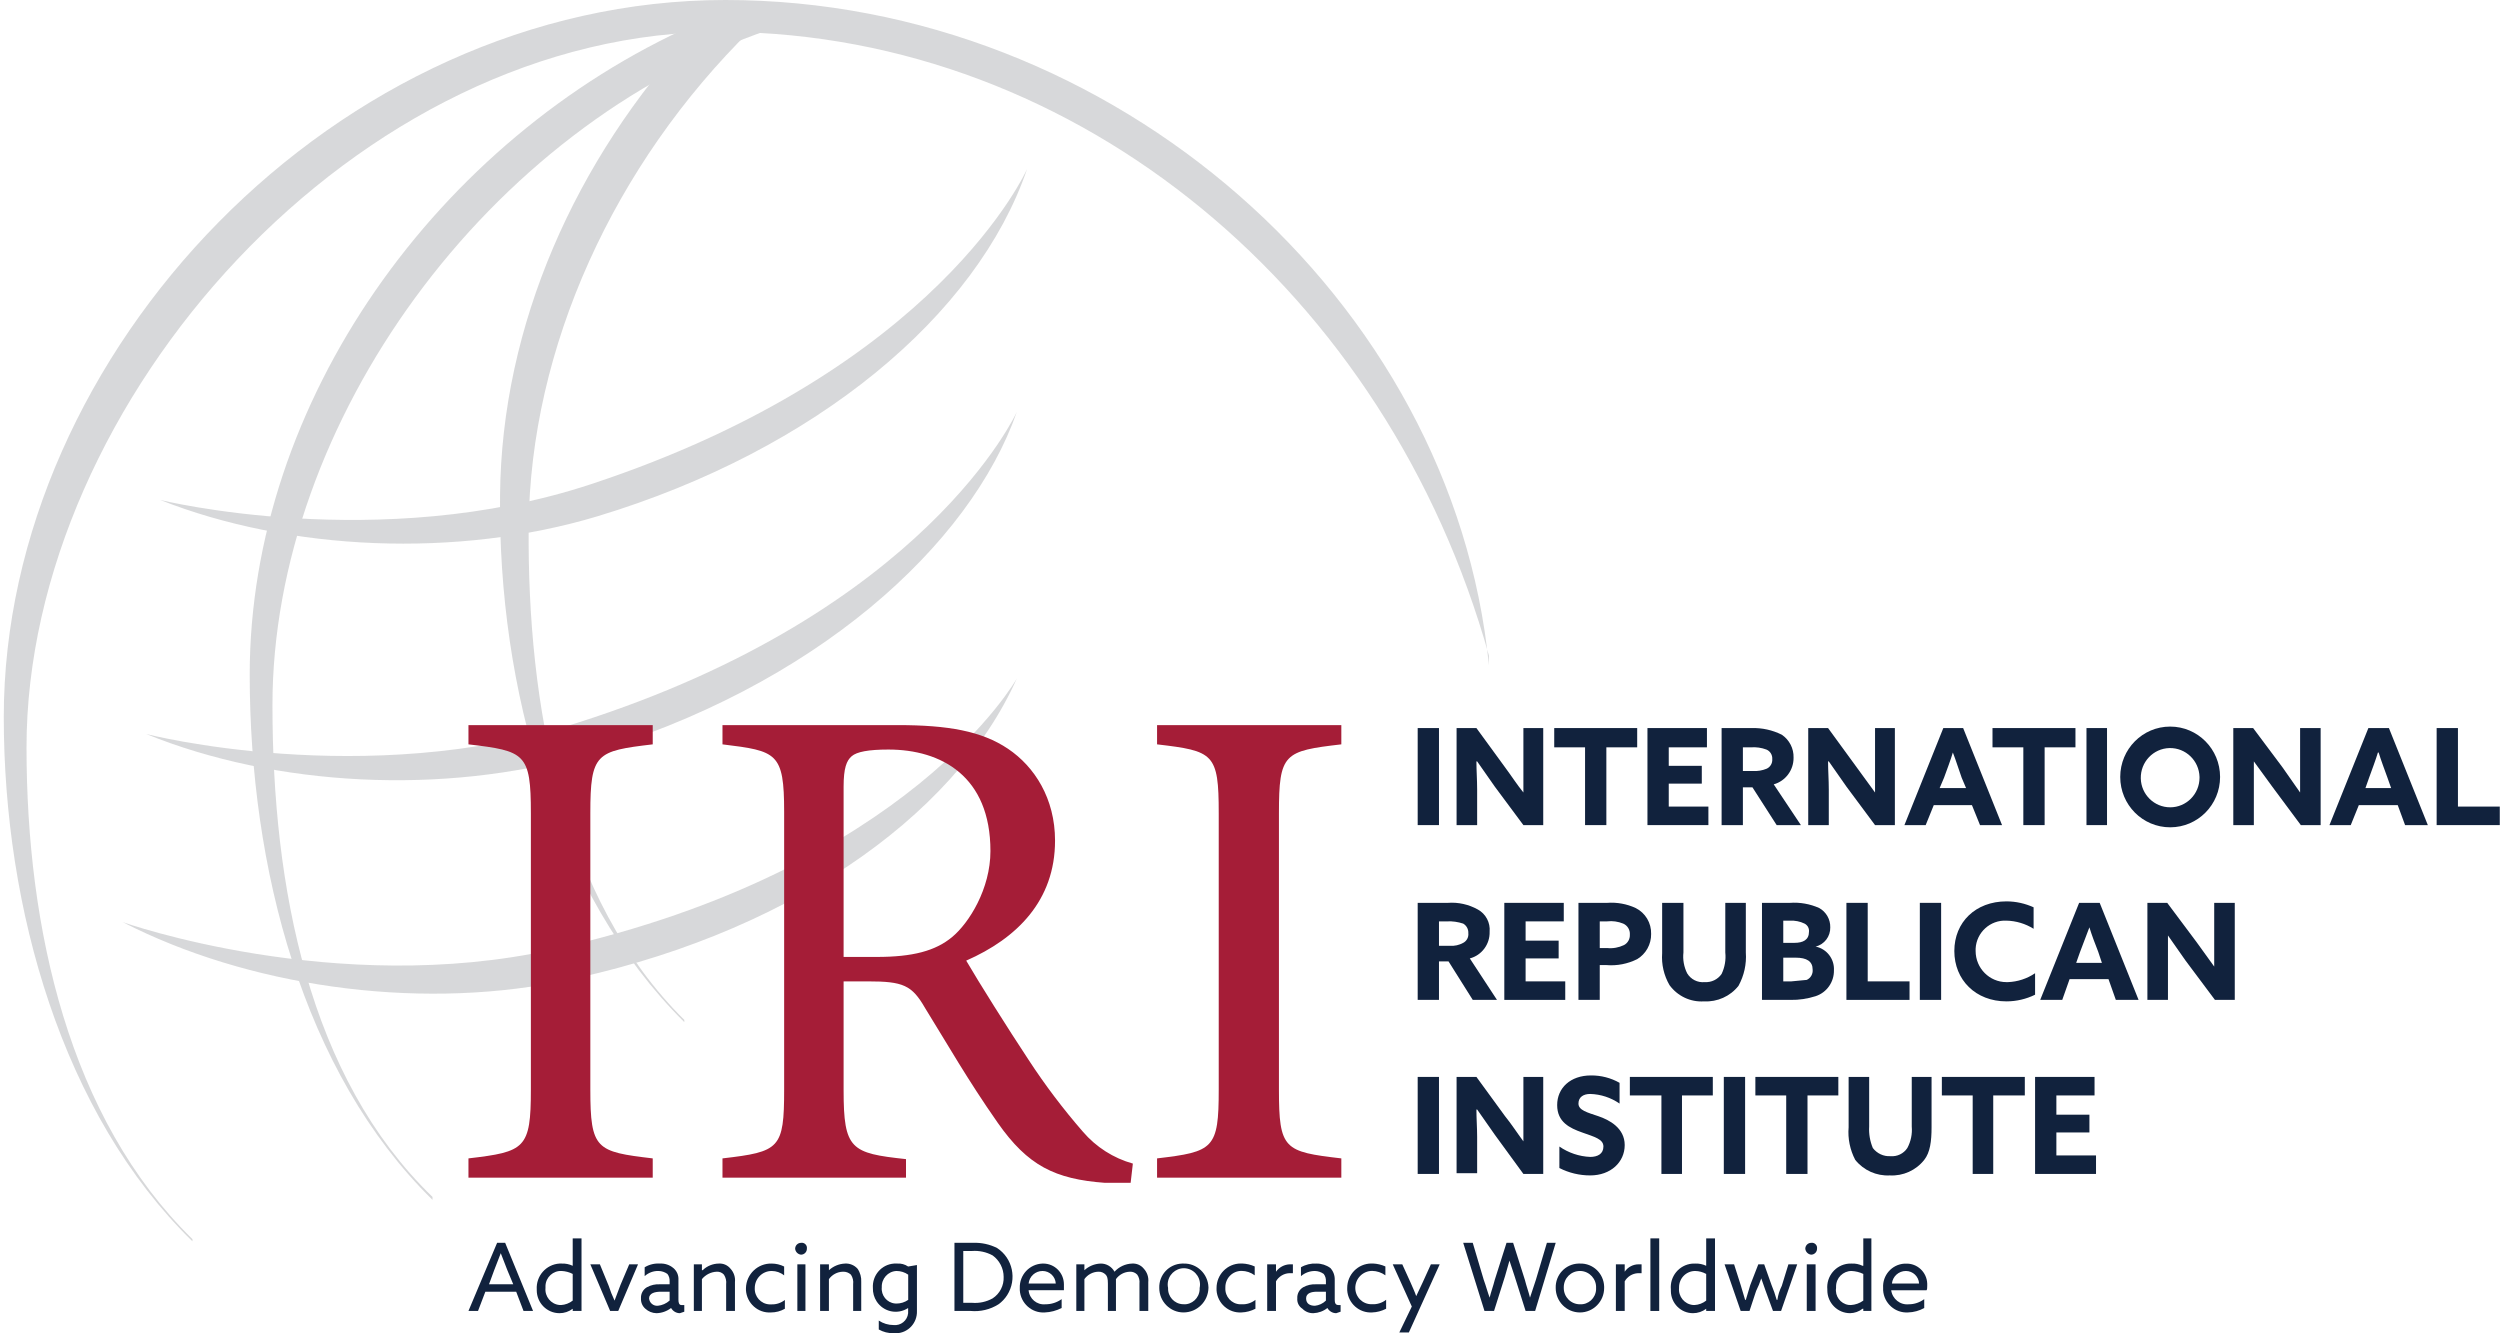 <svg width="120" height="64" viewBox="0 0 120 64" fill="none" xmlns="http://www.w3.org/2000/svg">
<g opacity="0.45">
<path d="M36.053 1.422C29.464 7.893 25.447 16.709 25.376 25.277C25.305 33.845 26.962 43.124 32.846 48.955V49.061C26.645 42.911 23.896 32.992 24.002 23.784C24.072 15.607 27.631 7.644 33.34 1.493" fill="#A7A9AC"/>
<path d="M71.467 31.463C66.604 14.043 51.804 1.671 34.82 1.529C17.13 1.387 1.273 19.305 1.273 35.872C1.273 44.582 3.317 53.683 9.237 59.478V59.584C3 53.505 0.181 43.622 0.181 34.414C0.181 16.958 16.144 0 34.82 0C53.496 0 69.74 14.434 71.467 31.925V31.463Z" fill="#A7A9AC"/>
<path d="M36.934 1.422C23.403 6.044 13.078 20.3 13.078 33.845C13.078 42.555 14.805 51.692 20.76 57.451V57.594C14.523 51.479 11.986 41.595 11.986 32.388C11.986 19.305 20.971 6.684 33.34 1.173" fill="#A7A9AC"/>
<path d="M49.302 8.106C46.906 15.145 39.154 21.615 28.688 24.779C21.958 26.806 13.889 26.45 7.687 23.997C7.687 23.997 18.188 26.593 28.336 23.251C45.074 17.74 49.302 8.106 49.302 8.106Z" fill="#A7A9AC"/>
<path d="M48.809 19.767C46.589 26.131 39.154 32.992 28.054 36.227C21.288 38.182 13.219 37.756 7.017 35.232C7.017 35.232 17.518 37.934 27.702 34.698C44.475 29.366 48.809 19.767 48.809 19.767Z" fill="#A7A9AC"/>
<path d="M48.809 32.565C45.779 39.356 37.462 45.008 26.75 47.142C19.844 48.492 11.845 47.319 5.89 44.262C5.89 44.262 16.108 47.888 26.539 45.577C43.7 41.738 48.809 32.565 48.809 32.565Z" fill="#A7A9AC"/>
</g>
<path d="M68.049 34.947H69.071V39.605H68.049V34.947Z" fill="#11223D"/>
<path d="M71.749 37.756L70.903 36.547H70.868C70.868 36.974 70.903 37.436 70.903 37.898V39.605H69.916V34.947H70.868L72.242 36.831C72.559 37.258 72.806 37.649 73.123 38.04V34.947H74.075V39.605H73.123L71.749 37.756Z" fill="#11223D"/>
<path d="M76.083 35.872H74.603V34.947H78.585V35.872H77.105V39.605H76.083V35.872Z" fill="#11223D"/>
<path d="M79.078 34.947H81.933V35.872H80.1V36.76H81.686V37.614H80.1V38.716H82.003V39.605H79.078V34.947Z" fill="#11223D"/>
<path d="M82.637 34.947H84.082C84.582 34.933 85.079 35.043 85.527 35.267C85.89 35.513 86.105 35.928 86.091 36.369C86.098 36.963 85.707 37.489 85.139 37.649L86.443 39.605H85.28L84.117 37.791H83.659V39.605H82.637V34.947ZM84.153 37.009C84.368 37.02 84.586 36.984 84.787 36.903C84.97 36.828 85.083 36.639 85.069 36.44C85.083 36.241 84.97 36.053 84.787 35.978C84.551 35.889 84.297 35.854 84.047 35.872H83.659V37.009H84.153Z" fill="#11223D"/>
<path d="M88.628 37.756L87.782 36.547H87.747C87.747 36.974 87.782 37.436 87.782 37.898V39.605H86.795V34.947H87.747L89.121 36.831L90.002 38.04V34.947H90.954V39.605H90.002L88.628 37.756Z" fill="#11223D"/>
<path d="M93.279 34.947H94.231L96.098 39.605H95.041L94.653 38.645H92.821L92.433 39.605H91.412L93.279 34.947ZM93.103 37.827H94.371L94.16 37.329C94.019 36.938 93.878 36.476 93.737 36.12C93.632 36.476 93.455 36.938 93.314 37.329L93.103 37.827Z" fill="#11223D"/>
<path d="M97.12 35.872H95.64V34.947H99.622V35.872H98.142V39.605H97.12V35.872Z" fill="#11223D"/>
<path d="M100.151 34.947H101.137V39.605H100.151V34.947Z" fill="#11223D"/>
<path d="M101.771 37.294C101.771 35.957 102.843 34.876 104.168 34.876C105.493 34.876 106.564 35.957 106.564 37.294C106.564 38.63 105.493 39.711 104.168 39.711C102.843 39.711 101.771 38.63 101.771 37.294ZM105.577 37.294C105.556 36.508 104.911 35.889 104.132 35.907C103.354 35.928 102.741 36.579 102.758 37.365C102.776 38.136 103.403 38.751 104.168 38.751C104.946 38.751 105.577 38.115 105.577 37.329C105.577 37.319 105.577 37.304 105.577 37.294Z" fill="#11223D"/>
<path d="M109.066 37.756L108.185 36.547V39.605H107.198V34.947H108.15L109.559 36.831L110.405 38.04V34.947H111.391V39.605H110.44L109.066 37.756Z" fill="#11223D"/>
<path d="M113.682 34.947H114.668L116.536 39.605H115.444L115.091 38.645H113.224L112.836 39.605H111.814L113.682 34.947ZM113.541 37.827H114.774L114.598 37.329C114.457 36.938 114.281 36.476 114.175 36.12H114.14C114.034 36.476 113.858 36.938 113.717 37.329L113.541 37.827Z" fill="#11223D"/>
<path d="M116.959 34.947H117.981V38.716H119.989V39.605H116.959V34.947Z" fill="#11223D"/>
<path d="M68.049 43.337H69.494C69.998 43.298 70.498 43.412 70.938 43.657C71.319 43.867 71.541 44.287 71.502 44.724C71.52 45.321 71.125 45.854 70.551 46.004L71.855 47.995H70.692L69.529 46.146H69.071V47.995H68.049V43.337ZM69.599 45.399C69.821 45.414 70.04 45.364 70.234 45.257C70.403 45.168 70.501 44.987 70.48 44.795C70.491 44.607 70.396 44.429 70.234 44.333C69.984 44.251 69.723 44.212 69.459 44.226H69.071V45.399H69.599Z" fill="#11223D"/>
<path d="M72.207 43.337H75.061V44.226H73.229V45.151H74.815V46.004H73.229V47.106H75.132V47.995H72.207V43.337Z" fill="#11223D"/>
<path d="M75.766 43.337H77.14C77.612 43.302 78.085 43.387 78.514 43.586C78.98 43.821 79.269 44.304 79.254 44.831C79.262 45.325 79.004 45.787 78.585 46.039C78.127 46.267 77.616 46.367 77.105 46.324H76.788V47.995H75.766V43.337ZM77.14 45.506C77.419 45.535 77.697 45.485 77.951 45.364C78.134 45.268 78.243 45.072 78.233 44.866C78.25 44.639 78.123 44.425 77.915 44.333C77.669 44.233 77.404 44.194 77.14 44.226H76.788V45.506H77.14Z" fill="#11223D"/>
<path d="M83.8 45.719C83.839 46.278 83.716 46.832 83.448 47.319C83.05 47.824 82.43 48.101 81.792 48.066C81.143 48.108 80.52 47.813 80.135 47.284C79.868 46.822 79.744 46.288 79.783 45.755V43.337H80.805V45.719C80.766 46.061 80.83 46.406 80.981 46.715C81.157 47.01 81.485 47.177 81.827 47.141C82.148 47.163 82.454 47.013 82.637 46.75C82.789 46.43 82.852 46.071 82.814 45.719V43.337H83.8V45.719Z" fill="#11223D"/>
<path d="M84.575 43.337H85.915C86.397 43.302 86.88 43.387 87.324 43.586C87.655 43.771 87.86 44.127 87.853 44.511C87.863 44.948 87.571 45.336 87.148 45.435C87.68 45.542 88.057 46.025 88.029 46.573C88.039 47.138 87.683 47.643 87.148 47.817C86.76 47.941 86.355 48.002 85.95 47.995H84.575V43.337ZM86.126 45.257C86.549 45.257 86.831 45.115 86.831 44.724C86.848 44.56 86.764 44.408 86.619 44.333C86.401 44.226 86.158 44.18 85.915 44.191H85.597V45.257H86.126ZM85.985 47.106L86.725 47.035C86.915 46.946 87.028 46.747 87.007 46.537C87.007 46.146 86.725 45.968 86.196 45.968H85.597V47.106H85.985Z" fill="#11223D"/>
<path d="M88.628 43.337H89.65V47.106H91.658V47.995H88.628V43.337Z" fill="#11223D"/>
<path d="M92.152 43.337H93.174V47.995H92.152V43.337Z" fill="#11223D"/>
<path d="M97.684 47.746C97.257 47.956 96.785 48.066 96.31 48.066C94.83 48.066 93.808 47.035 93.808 45.648C93.808 44.262 94.83 43.266 96.31 43.266C96.761 43.266 97.205 43.366 97.613 43.551V44.582C97.222 44.337 96.771 44.201 96.31 44.191C95.531 44.152 94.868 44.756 94.83 45.538C94.83 45.574 94.83 45.609 94.83 45.648C94.83 46.473 95.492 47.142 96.31 47.142C96.334 47.142 96.359 47.142 96.38 47.142C96.845 47.124 97.296 46.978 97.684 46.715V47.746Z" fill="#11223D"/>
<path d="M99.798 43.337H100.785L102.652 47.995H101.56L101.208 46.999H99.34L98.988 47.995H97.93L99.798 43.337ZM99.657 46.217H100.891L100.714 45.684C100.573 45.328 100.397 44.866 100.291 44.511L99.833 45.719L99.657 46.217Z" fill="#11223D"/>
<path d="M104.908 46.11L104.062 44.902V47.995H103.075V43.337H104.027L105.436 45.222L106.282 46.395V43.337H107.269V47.995H106.317L104.908 46.11Z" fill="#11223D"/>
<path d="M68.049 51.692H69.071V56.349H68.049V51.692Z" fill="#11223D"/>
<path d="M71.749 54.465L70.903 53.256H70.868C70.868 53.683 70.903 54.145 70.903 54.572V56.314H69.916V51.692H70.868L72.242 53.576C72.559 53.967 72.806 54.358 73.123 54.785V51.692H74.075V56.349H73.123L71.749 54.465Z" fill="#11223D"/>
<path d="M74.85 55.034C75.287 55.336 75.801 55.51 76.33 55.532C76.682 55.532 76.964 55.389 76.964 55.034C76.964 54.678 76.541 54.572 75.942 54.358C75.343 54.145 74.744 53.861 74.744 53.043C74.744 52.225 75.378 51.621 76.365 51.621C76.848 51.617 77.32 51.738 77.739 51.976V52.972C77.323 52.684 76.834 52.524 76.33 52.51C76.013 52.51 75.766 52.652 75.766 52.972C75.766 53.292 76.189 53.398 76.717 53.576C77.246 53.754 77.986 54.145 77.986 54.963C77.986 55.781 77.316 56.42 76.33 56.42C75.815 56.42 75.308 56.3 74.85 56.065V55.034Z" fill="#11223D"/>
<path d="M79.748 52.581H78.233V51.692H82.215V52.581H80.735V56.349H79.748V52.581Z" fill="#11223D"/>
<path d="M82.743 51.692H83.765V56.349H82.743V51.692Z" fill="#11223D"/>
<path d="M85.738 52.581H84.258V51.692H88.24V52.581H86.76V56.349H85.738V52.581Z" fill="#11223D"/>
<path d="M92.715 54.11C92.715 54.785 92.645 55.318 92.363 55.674C91.965 56.179 91.345 56.456 90.707 56.42C90.069 56.453 89.452 56.175 89.051 55.674C88.8 55.194 88.688 54.65 88.734 54.11V51.692H89.72V54.074C89.699 54.426 89.759 54.778 89.896 55.105C90.097 55.368 90.414 55.517 90.742 55.496C91.063 55.525 91.373 55.375 91.552 55.105C91.722 54.789 91.796 54.43 91.764 54.074V51.692H92.715V54.11Z" fill="#11223D"/>
<path d="M94.689 52.581H93.209V51.692H97.191V52.581H95.675V56.349H94.689V52.581Z" fill="#11223D"/>
<path d="M97.684 51.692H100.538V52.581H98.706V53.505H100.292V54.358H98.706V55.461H100.609V56.349H97.684V51.692Z" fill="#11223D"/>
<path d="M22.486 56.527V55.603C25.2 55.283 25.482 55.141 25.482 52.296V39.036C25.482 36.156 25.2 36.049 22.486 35.729V34.805H31.331V35.729C28.618 36.049 28.336 36.156 28.336 39.036V52.296C28.336 55.176 28.618 55.283 31.331 55.603V56.527H22.486Z" fill="#A51D37"/>
<path d="M54.271 56.776H53.038C50.642 56.598 49.338 55.958 47.893 53.896C46.448 51.834 45.462 50.092 44.404 48.386C43.77 47.283 43.347 47.106 41.656 47.106H40.493V52.332C40.493 55.176 40.845 55.354 43.488 55.638V56.527H34.679V55.603C37.427 55.283 37.639 55.14 37.639 52.296V38.965C37.639 36.12 37.286 36.049 34.679 35.729V34.805H43.101C45.497 34.805 47.118 35.089 48.386 35.943C49.655 36.796 50.642 38.325 50.642 40.351C50.642 43.231 48.809 45.044 46.378 46.11C46.977 47.141 48.386 49.381 49.373 50.874C50.162 52.083 51.033 53.235 51.98 54.323C52.611 55.059 53.446 55.592 54.377 55.852L54.271 56.776ZM42.079 45.933C43.805 45.933 44.898 45.648 45.708 44.973C46.519 44.297 47.541 42.662 47.541 40.849C47.541 37.258 45.18 35.978 42.642 35.978C41.691 35.978 41.127 36.085 40.881 36.298C40.634 36.511 40.493 36.867 40.493 37.756V45.933H42.079Z" fill="#A51D37"/>
<path d="M55.539 56.527V55.603C58.253 55.283 58.499 55.141 58.499 52.296V39.036C58.499 36.156 58.253 36.049 55.539 35.729V34.805H64.384V35.729C61.636 36.049 61.389 36.156 61.389 39.036V52.296C61.389 55.176 61.636 55.283 64.384 55.603V56.527H55.539Z" fill="#A51D37"/>
<path d="M23.861 59.656H24.248L25.587 62.926H25.129L24.777 62.002H23.297L22.945 62.926H22.486L23.861 59.656ZM23.473 61.646H24.636L24.354 60.971L24.037 60.153L23.72 60.971L23.473 61.646Z" fill="#11223D"/>
<path d="M26.962 60.651C27.145 60.644 27.325 60.68 27.49 60.758V59.442H27.913V62.926H27.49V62.82C27.307 62.958 27.085 63.033 26.856 63.033C26.253 63.033 25.764 62.539 25.764 61.931C25.764 61.92 25.764 61.906 25.764 61.895C25.725 61.248 26.211 60.694 26.852 60.651C26.888 60.651 26.927 60.651 26.962 60.651ZM26.927 62.642C27.131 62.631 27.328 62.557 27.49 62.429V61.149C27.325 61.063 27.145 61.017 26.962 61.007C26.553 60.985 26.204 61.302 26.183 61.714C26.183 61.75 26.183 61.789 26.183 61.824C26.144 62.233 26.444 62.599 26.849 62.639C26.874 62.639 26.898 62.639 26.923 62.639L26.927 62.642Z" fill="#11223D"/>
<path d="M28.336 60.687H28.794L29.217 61.718C29.294 61.959 29.39 62.197 29.499 62.429L29.781 61.682L30.203 60.687H30.626L29.675 62.926H29.287L28.336 60.687Z" fill="#11223D"/>
<path d="M30.979 62.82C30.834 62.695 30.757 62.514 30.767 62.322C30.753 62.105 30.863 61.899 31.049 61.789C31.243 61.682 31.462 61.632 31.684 61.646H32.142V61.504C32.149 61.376 32.114 61.252 32.036 61.149C31.913 61.06 31.765 61.01 31.613 61.007C31.366 60.999 31.127 61.088 30.944 61.255V60.829C31.166 60.694 31.426 60.633 31.684 60.651C31.913 60.64 32.142 60.715 32.318 60.864C32.487 61.003 32.579 61.213 32.565 61.433V62.393C32.565 62.535 32.6 62.642 32.706 62.642H32.846V62.962L32.635 63.033C32.459 63.033 32.3 62.937 32.212 62.784C32.008 62.941 31.761 63.029 31.507 63.033C31.31 63.029 31.123 62.951 30.979 62.82ZM32.142 62.429V62.002H31.719C31.437 62.002 31.155 62.073 31.155 62.322C31.173 62.539 31.363 62.695 31.574 62.677C31.782 62.656 31.98 62.571 32.138 62.429H32.142Z" fill="#11223D"/>
<path d="M33.304 60.687H33.692V60.971H33.727C33.935 60.768 34.214 60.655 34.503 60.651C34.721 60.637 34.929 60.729 35.066 60.9C35.225 61.074 35.303 61.305 35.278 61.54V62.926H34.855V61.647C34.876 61.483 34.837 61.319 34.749 61.184C34.661 61.085 34.531 61.032 34.397 61.042C34.122 61.056 33.868 61.184 33.692 61.398V62.926H33.304V60.687Z" fill="#11223D"/>
<path d="M37.674 62.82C37.47 62.937 37.24 62.998 37.004 62.998C36.384 63.037 35.849 62.56 35.806 61.934C35.806 61.899 35.806 61.86 35.806 61.824C35.824 61.156 36.377 60.633 37.04 60.651C37.248 60.651 37.452 60.701 37.639 60.793V61.22C37.47 61.081 37.258 61.007 37.04 61.007C36.592 61.007 36.229 61.373 36.229 61.824C36.208 62.237 36.522 62.589 36.93 62.61C36.966 62.61 37.004 62.61 37.04 62.61C37.269 62.617 37.494 62.539 37.674 62.397V62.823V62.82Z" fill="#11223D"/>
<path d="M38.449 59.656C38.583 59.634 38.71 59.727 38.731 59.862C38.735 59.887 38.735 59.915 38.731 59.94C38.731 60.096 38.604 60.224 38.449 60.224C38.301 60.21 38.181 60.089 38.167 59.94C38.167 59.784 38.294 59.656 38.449 59.656ZM38.273 60.687H38.661V62.926H38.273V60.687Z" fill="#11223D"/>
<path d="M39.365 60.687H39.788V60.971C40 60.776 40.275 60.662 40.563 60.651C40.789 60.637 41.011 60.729 41.163 60.9C41.293 61.088 41.353 61.312 41.339 61.54V62.926H40.951V61.647C40.972 61.483 40.934 61.319 40.845 61.184C40.74 61.085 40.602 61.035 40.458 61.042C40.19 61.049 39.943 61.181 39.788 61.398V62.926H39.365V60.687Z" fill="#11223D"/>
<path d="M42.184 63.389C42.392 63.527 42.639 63.602 42.889 63.602C43.238 63.641 43.552 63.389 43.59 63.037C43.594 63.001 43.594 62.962 43.59 62.926V62.784C43.087 63.118 42.41 62.976 42.079 62.468C41.955 62.276 41.892 62.052 41.899 61.824C41.86 61.216 42.315 60.69 42.917 60.651C42.967 60.651 43.016 60.651 43.062 60.651C43.249 60.637 43.435 60.687 43.59 60.793L44.013 60.722V62.926C44.034 63.495 43.597 63.975 43.034 63.996C42.984 63.996 42.935 63.996 42.886 63.993C42.639 64 42.396 63.936 42.181 63.815V63.389H42.184ZM43.03 62.571C43.231 62.571 43.428 62.51 43.594 62.393V61.184C43.428 61.067 43.231 61.007 43.03 61.007C42.621 61.024 42.308 61.376 42.325 61.789C42.287 62.18 42.569 62.528 42.956 62.567C42.981 62.567 43.005 62.571 43.03 62.571Z" fill="#11223D"/>
<path d="M45.814 59.656H46.695C47.097 59.638 47.498 59.723 47.858 59.904C48.612 60.392 48.827 61.405 48.344 62.166C48.235 62.336 48.094 62.489 47.928 62.606C47.53 62.859 47.058 62.969 46.589 62.926H45.814V59.656ZM46.66 62.535C47.001 62.564 47.347 62.489 47.646 62.322C47.992 62.098 48.193 61.703 48.175 61.291C48.175 60.882 47.974 60.498 47.646 60.26C47.343 60.096 47.001 60.022 46.66 60.047H46.237V62.535H46.66Z" fill="#11223D"/>
<path d="M49.373 61.931C49.408 62.343 49.771 62.646 50.176 62.606C50.176 62.606 50.18 62.606 50.183 62.606C50.462 62.606 50.733 62.521 50.959 62.358V62.784C50.708 62.912 50.43 62.987 50.148 62.998C49.528 63.037 48.992 62.56 48.95 61.934C48.95 61.899 48.95 61.86 48.95 61.824C48.929 61.195 49.419 60.672 50.042 60.651C50.053 60.651 50.067 60.651 50.078 60.651C50.624 60.651 51.064 61.096 51.068 61.643C51.068 61.668 51.068 61.693 51.068 61.718V61.931H49.376H49.373ZM49.373 61.611H50.677C50.659 61.273 50.381 61.007 50.042 61.007C49.697 61.007 49.408 61.266 49.373 61.611Z" fill="#11223D"/>
<path d="M54.694 61.611C54.711 61.462 54.676 61.309 54.588 61.184C54.496 61.088 54.37 61.035 54.236 61.042C53.968 61.049 53.721 61.181 53.566 61.398V62.926H53.179V61.611C53.179 61.362 53.143 61.255 53.073 61.184C52.981 61.088 52.854 61.035 52.721 61.042C52.453 61.049 52.206 61.181 52.051 61.398V62.926H51.663V60.687H52.051V60.971C52.262 60.776 52.537 60.662 52.826 60.651C53.105 60.644 53.362 60.797 53.496 61.042C53.714 60.804 54.017 60.662 54.341 60.651C54.56 60.637 54.768 60.729 54.905 60.9C55.064 61.074 55.141 61.305 55.117 61.54V62.926H54.694V61.611Z" fill="#11223D"/>
<path d="M56.808 60.651C57.449 60.63 57.985 61.142 58.006 61.789C58.006 61.799 58.006 61.814 58.006 61.824C57.989 62.478 57.456 62.997 56.808 62.997C56.167 62.997 55.645 62.471 55.645 61.824C55.624 61.195 56.114 60.672 56.738 60.651C56.762 60.651 56.787 60.651 56.808 60.651ZM56.808 62.606C57.217 62.628 57.562 62.308 57.583 61.899C57.583 61.874 57.583 61.849 57.583 61.824C57.675 61.401 57.407 60.985 56.991 60.893C56.575 60.8 56.16 61.071 56.068 61.49C56.043 61.6 56.043 61.714 56.068 61.821C56.047 62.233 56.364 62.581 56.773 62.603C56.783 62.603 56.797 62.603 56.808 62.603V62.606Z" fill="#11223D"/>
<path d="M60.261 62.82C60.053 62.926 59.824 62.99 59.592 62.997C58.972 63.036 58.436 62.56 58.394 61.934C58.394 61.899 58.394 61.86 58.394 61.824C58.394 61.177 58.912 60.651 59.553 60.648C59.578 60.648 59.602 60.648 59.627 60.648C59.835 60.658 60.036 60.704 60.226 60.79V61.216C60.043 61.078 59.821 61.003 59.592 61.003C59.162 61.003 58.817 61.351 58.817 61.785C58.817 61.796 58.817 61.81 58.817 61.821C58.795 62.233 59.109 62.585 59.518 62.606C59.553 62.606 59.592 62.606 59.627 62.606C59.856 62.614 60.082 62.535 60.261 62.393V62.82Z" fill="#11223D"/>
<path d="M60.825 60.687H61.248V61.042C61.403 60.825 61.65 60.694 61.918 60.687H62.059V61.113H61.882C61.618 61.127 61.378 61.273 61.248 61.504V62.926H60.825V60.687Z" fill="#11223D"/>
<path d="M62.517 62.82C62.347 62.713 62.252 62.521 62.27 62.322C62.256 62.105 62.365 61.899 62.552 61.789C62.746 61.682 62.964 61.632 63.186 61.646H63.644V61.504C63.651 61.376 63.616 61.252 63.538 61.149C63.415 61.06 63.267 61.01 63.116 61.007C62.869 61.007 62.633 61.095 62.446 61.255V60.829C62.672 60.697 62.929 60.637 63.186 60.651C63.426 60.647 63.662 60.722 63.856 60.864C64 61.017 64.074 61.223 64.067 61.433V62.393C64.067 62.535 64.102 62.642 64.243 62.642H64.349V62.962L64.138 63.033C63.961 63.033 63.803 62.937 63.715 62.784C63.524 62.937 63.288 63.022 63.045 63.033C62.848 63.04 62.654 62.962 62.517 62.82ZM63.644 62.428V62.002H63.221C62.94 62.002 62.693 62.073 62.693 62.322C62.693 62.571 62.869 62.677 63.116 62.677C63.313 62.656 63.5 62.571 63.644 62.428Z" fill="#11223D"/>
<path d="M66.534 62.82C66.326 62.926 66.097 62.99 65.864 62.997C65.244 63.036 64.708 62.56 64.666 61.934C64.666 61.899 64.666 61.86 64.666 61.824C64.666 61.177 65.184 60.651 65.825 60.648C65.85 60.648 65.875 60.648 65.899 60.648C66.107 60.658 66.308 60.704 66.499 60.79V61.216C66.312 61.081 66.093 61.007 65.864 61.003C65.417 61.003 65.054 61.369 65.054 61.821C65.054 62.254 65.399 62.603 65.829 62.603C65.84 62.603 65.854 62.603 65.864 62.603C66.104 62.614 66.343 62.539 66.534 62.389V62.816V62.82Z" fill="#11223D"/>
<path d="M67.168 63.957L67.767 62.713L66.851 60.687H67.309L67.697 61.54C67.802 61.789 67.908 62.002 67.978 62.215L68.296 61.54L68.683 60.687H69.106L67.626 63.957H67.168Z" fill="#11223D"/>
<path d="M70.234 59.656H70.692L71.22 61.433C71.326 61.718 71.397 62.002 71.502 62.286C71.573 62.002 71.678 61.718 71.749 61.433L72.313 59.656H72.63L73.194 61.433C73.264 61.718 73.37 62.002 73.44 62.286L73.722 61.433L74.251 59.656H74.674L73.687 62.926H73.229L72.7 61.255L72.454 60.509L72.242 61.255L71.714 62.926H71.255L70.234 59.656Z" fill="#11223D"/>
<path d="M75.837 60.651C76.46 60.63 76.978 61.124 76.999 61.753C76.999 61.778 76.999 61.803 76.999 61.824C76.999 62.471 76.478 62.998 75.837 62.998C75.195 62.998 74.674 62.471 74.674 61.824C74.653 61.195 75.142 60.672 75.766 60.651C75.791 60.651 75.815 60.651 75.837 60.651ZM75.837 62.606C76.245 62.628 76.591 62.308 76.612 61.899C76.612 61.874 76.612 61.849 76.612 61.824C76.633 61.394 76.302 61.028 75.872 61.007C75.861 61.007 75.847 61.007 75.837 61.007C75.407 61.007 75.061 61.355 75.061 61.789C75.061 61.799 75.061 61.814 75.061 61.824C75.061 62.258 75.407 62.606 75.837 62.606Z" fill="#11223D"/>
<path d="M77.563 60.687H77.986V61.042C78.138 60.818 78.388 60.687 78.656 60.687H78.796V61.113H78.62C78.356 61.127 78.116 61.273 77.986 61.504V62.926H77.563V60.687Z" fill="#11223D"/>
<path d="M79.219 59.442H79.642V62.926H79.219V59.442Z" fill="#11223D"/>
<path d="M81.369 60.651C81.552 60.644 81.732 60.68 81.897 60.758V59.442H82.32V62.926H81.897V62.82C81.714 62.958 81.492 63.033 81.263 63.033C80.678 63.033 80.206 62.557 80.202 61.97C80.202 61.945 80.202 61.92 80.202 61.895C80.142 61.27 80.597 60.715 81.217 60.655C81.267 60.651 81.316 60.648 81.365 60.651H81.369ZM81.334 62.642C81.538 62.631 81.735 62.557 81.897 62.429V61.149C81.735 61.06 81.552 61.01 81.369 61.007C80.939 61.007 80.594 61.355 80.594 61.789C80.594 61.8 80.594 61.814 80.594 61.824C80.555 62.233 80.854 62.599 81.26 62.639C81.284 62.639 81.309 62.639 81.334 62.639V62.642Z" fill="#11223D"/>
<path d="M82.778 60.687H83.236L83.553 61.682L83.765 62.393H83.8L84.012 61.682L84.399 60.687H84.681L85.034 61.682C85.132 61.913 85.213 62.151 85.28 62.393H85.315C85.347 62.158 85.421 61.931 85.527 61.718L85.844 60.687H86.267L85.492 62.926H85.104L84.752 61.966L84.54 61.362C84.473 61.568 84.392 61.771 84.293 61.966L83.976 62.926H83.553L82.778 60.687Z" fill="#11223D"/>
<path d="M86.936 59.656C87.07 59.634 87.197 59.727 87.218 59.862C87.222 59.887 87.222 59.915 87.218 59.94C87.218 60.096 87.091 60.224 86.936 60.224C86.788 60.21 86.669 60.089 86.654 59.94C86.654 59.784 86.781 59.656 86.936 59.656ZM86.725 60.687H87.148V62.926H86.725V60.687Z" fill="#11223D"/>
<path d="M88.874 60.651C89.058 60.641 89.237 60.68 89.403 60.758H89.438V59.442H89.826V62.926H89.438V62.82H89.403C89.23 62.955 89.022 63.029 88.804 63.033C88.201 63.033 87.712 62.539 87.712 61.931C87.712 61.92 87.712 61.906 87.712 61.895C87.652 61.27 88.106 60.715 88.726 60.655C88.776 60.651 88.825 60.648 88.874 60.651ZM88.839 62.642C89.054 62.631 89.262 62.557 89.438 62.429V61.149C89.262 61.063 89.068 61.017 88.874 61.007C88.466 61.007 88.134 61.337 88.131 61.75C88.131 61.775 88.131 61.8 88.131 61.824C88.071 62.212 88.339 62.575 88.723 62.635C88.762 62.642 88.797 62.642 88.836 62.642H88.839Z" fill="#11223D"/>
<path d="M90.777 61.931C90.834 62.35 91.207 62.649 91.623 62.606C91.891 62.606 92.148 62.517 92.363 62.358V62.784C92.127 62.916 91.859 62.99 91.588 62.997C90.968 63.036 90.432 62.56 90.39 61.934C90.39 61.899 90.39 61.86 90.39 61.824C90.351 61.216 90.809 60.694 91.408 60.655C91.433 60.655 91.457 60.655 91.482 60.655C92.028 60.633 92.486 61.063 92.507 61.611C92.507 61.647 92.507 61.686 92.507 61.721C92.507 61.792 92.507 61.899 92.472 61.934H90.781L90.777 61.931ZM90.812 61.611H92.116C92.099 61.273 91.82 61.007 91.482 61.007C91.137 61.007 90.848 61.266 90.812 61.611Z" fill="#11223D"/>
</svg>
